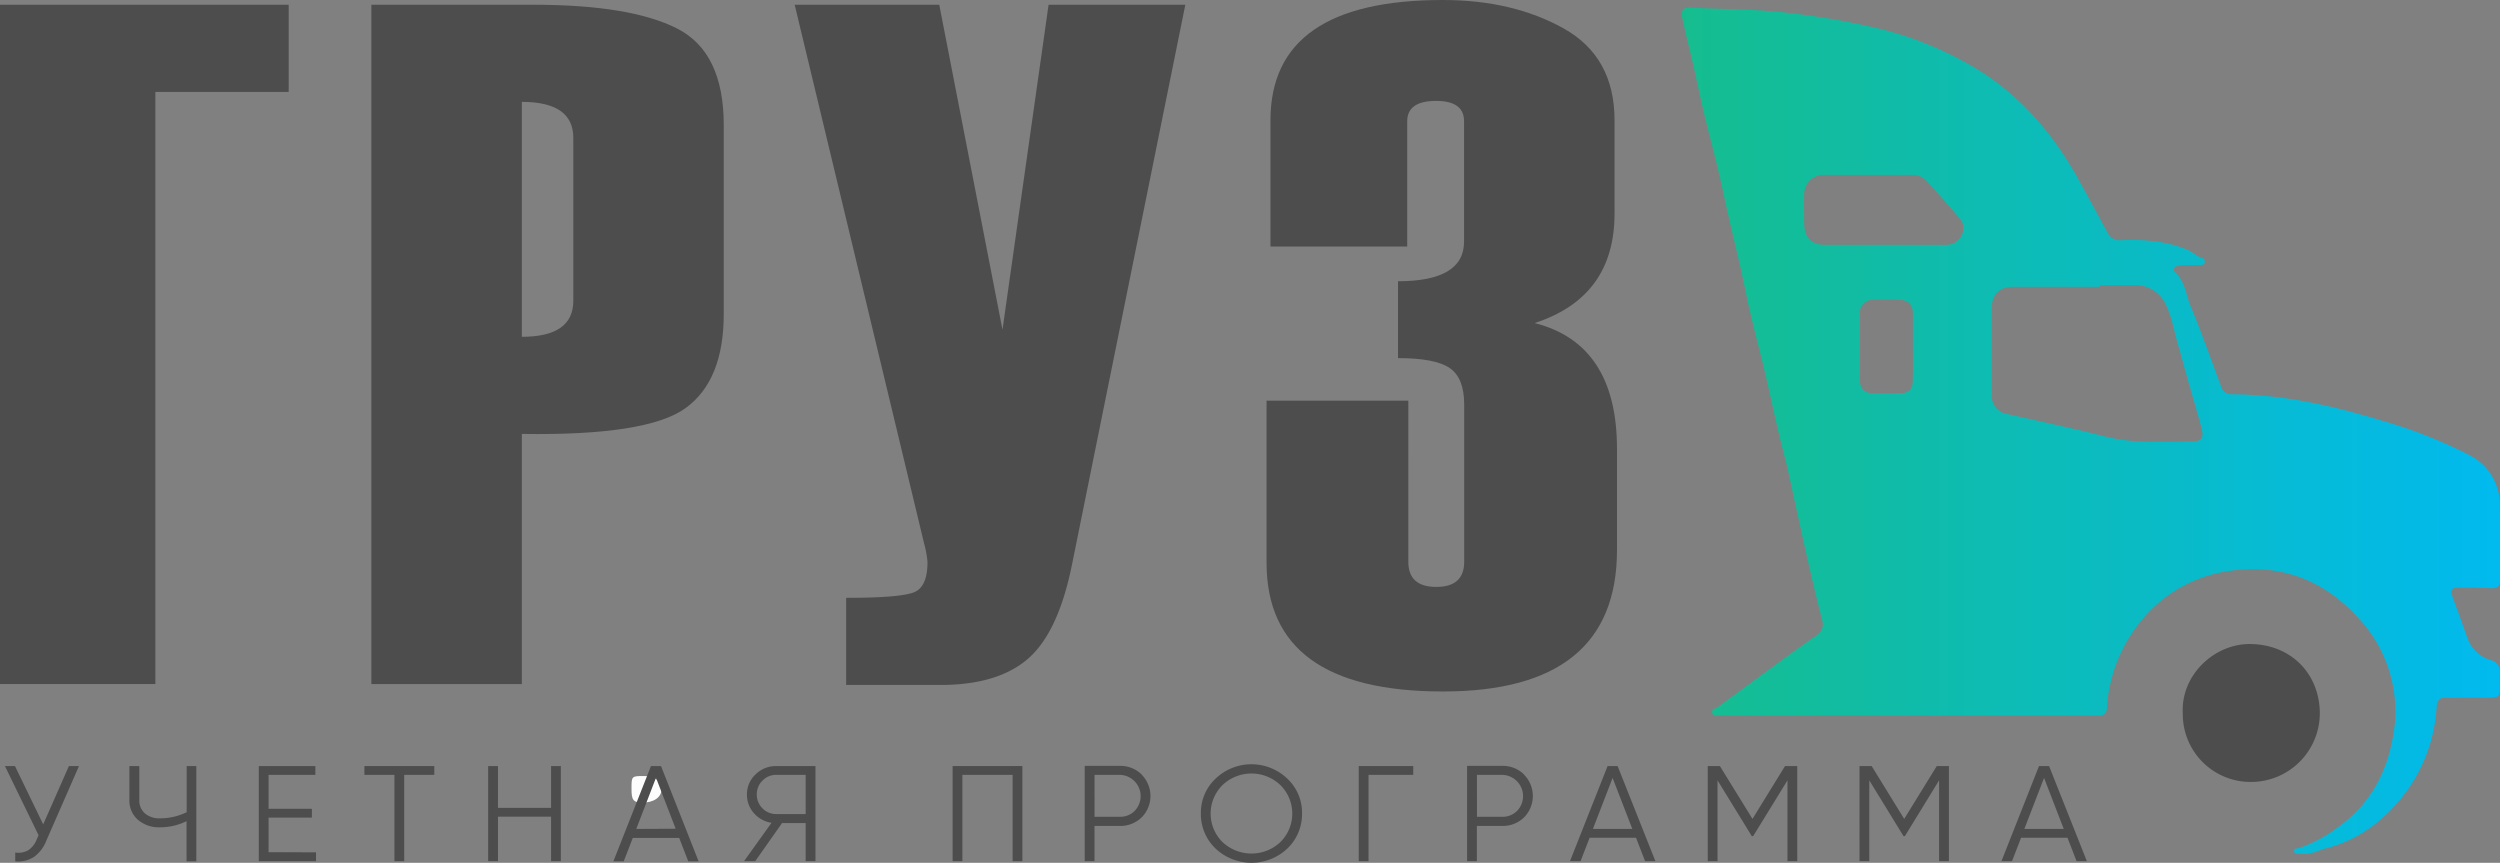 <svg xmlns="http://www.w3.org/2000/svg" xmlns:xlink="http://www.w3.org/1999/xlink" viewBox="0 0 567.84 195.97"><rect x="0" y="0" width="567.84" height="195.97" fill="#808080" stroke="none"/><defs><linearGradient id="Безымянный_градиент_3" x1="381.99" y1="97.87" x2="567.84" y2="97.87" gradientUnits="userSpaceOnUse"><stop offset="0" stop-color="#15bd8e"/><stop offset="1" stop-color="#01baef"/></linearGradient></defs><g id="Слой_2" data-name="Слой 2"><g id="Слой_1-2" data-name="Слой 1"><path d="M567.8,152.73a2.62,2.62,0,0,0-2-2.77,8,8,0,0,1-5.38-5.1q-1.73-4.83-3.49-9.65c-.46-1.26.09-1.74,1.29-1.73,2.51,0,5,0,7.53.12,1.57.09,2.13-.51,2.12-2-.06-5.62,0-11.24-.07-16.86a12.61,12.61,0,0,0-7.14-11.48A108.22,108.22,0,0,0,541,95.55c-11.05-3.37-22.32-5.94-34-6a2.46,2.46,0,0,1-2.53-1.8c-2.3-6.17-4.48-12.39-7-18.46-1-2.48-1.17-5.36-3.39-7.39-.85-.76.09-1.57,1.1-1.63,1.52-.1,3-.07,4.56-.1.39,0,.85,0,1-.45a.87.87,0,0,0-.56-1.13c-1.24-.34-2.09-1.31-3.26-1.81-4.88-2.09-10-2.42-15.16-2.22a3.08,3.08,0,0,1-3.15-1.86C476.3,48.44,474,44.21,471.67,40c-5.33-9.39-12.11-17.44-21.24-23.44A78.62,78.62,0,0,0,425.78,6.27a169.5,169.5,0,0,0-18.1-3.16c-7.9-1.06-15.8-1-23.71-1.36-1.64-.08-2.25.55-1.88,2.29,1,4.65,2.21,9.24,3.21,13.88.95,4.44,1.95,8.88,3.1,13.28,1.23,4.72,2.37,9.47,3.38,14.22,1.47,6.83,3.24,13.59,4.63,20.44s3.28,13.57,4.85,20.37c1.32,5.72,2.49,11.46,4,17.13.66,2.42,1.15,4.88,1.69,7.33,1.11,5,2.17,10,3.31,15.06s2.35,10.14,3.63,15.18a2.94,2.94,0,0,1-1.45,3.5q-3.31,2.31-6.59,4.68l-15.59,11.42c-.55.4-1.63.5-1.34,1.45s1.24.54,1.93.54q39.66,0,79.32,0c2.18,0,4.37,0,6.55,0,1.23,0,1.74-.47,1.84-1.74a34.13,34.13,0,0,1,6.65-18.32,31.32,31.32,0,0,1,19.72-12.55c11.91-2.16,22.27,1.19,30.56,10.29a30.91,30.91,0,0,1,7.94,27.62c-1.49,8.09-5.36,15.06-12.31,20a31.28,31.28,0,0,1-8.82,4.76c-.49.15-1.28.12-1.23.73.06.82.91.51,1.45.6,2.15.37,4-.76,5.94-1.27,7.67-2,13.52-6.68,18.15-12.89a36.41,36.41,0,0,0,6.84-19.28c.1-1.36.6-2.06,2.08-2,1.71.08,3.44,0,5.15,0v0c.93,0,1.86,0,2.78,0,4.79-.1,4.33.37,4.31-4.24C567.78,153.79,567.8,153.26,567.8,152.73ZM434.45,86.5c0,1.91-.91,2.78-2.83,2.82s-4.09,0-6.14,0-3-1-3.05-3.06q0-7.53,0-15.06a2.9,2.9,0,0,1,3.11-3.09q3-.08,5.94,0c2,.06,3,1.09,3,3.14,0,2.51,0,5,0,7.53S434.51,83.93,434.45,86.5Zm11.22-33.33a3.85,3.85,0,0,1-3.73,2.44c-4.69,0-9.37,0-14.06,0h0c-4.43,0-8.85,0-13.27,0-3.25,0-4.79-1.63-4.82-4.93,0-2.11-.06-4.22,0-6.33a4.41,4.41,0,0,1,4.79-4.63c6.61,0,13.21,0,19.81,0a4.25,4.25,0,0,1,3.32,1.5c2.42,2.69,4.86,5.37,7.18,8.15A3.36,3.36,0,0,1,445.67,53.17Zm52.18,47.12c-6.46,0-13,.5-19.34-1.06-2.43-.6-4.85-1.22-7.28-1.77-5.06-1.15-10.12-2.26-15.18-3.39a4.15,4.15,0,0,1-3.65-4.43c0-6.54,0-13.09,0-19.63,0-3.17,1.71-4.85,4.94-4.87,6.54,0,13.08,0,19.62,0v-.37c2.65,0,5.29,0,7.93,0A7.52,7.52,0,0,1,492,69.34c1.32,2.74,1.79,5.76,2.63,8.66.79,2.72,1.51,5.46,2.28,8.19,1.07,3.79,2.23,7.57,3.22,11.38C500.58,99.52,499.91,100.31,497.85,100.29Z" fill="url(#Безымянный_градиент_3)"/><path d="M495.79,162c-.46-8.67,7.11-15.69,15.12-15.72,9.25,0,15.8,6.49,16,15.43a15.63,15.63,0,0,1-15.69,15.9A15.4,15.4,0,0,1,495.79,162Z" fill="#4d4d4d"/><path d="M143.44,179.08c0-2.83,0-2.84,3.1-2.81,2.17,0,3.76,1.26,3.74,2.92,0,1.87-1.76,3.12-4.32,3.1C143.82,182.27,143.42,181.76,143.44,179.08Z" fill="#fdfdfd"/><path d="M0,1.08V155.37H35.29V20.88H65.57V1.08Z" fill="#4d4d4d"/><path d="M153.76,6.46Q143.13,1.08,121.2,1.08H84.35V155.37h34.18V98.56Q147,99,155.71,92.7t8.68-21.47V28.41Q164.39,11.83,153.76,6.46ZM130.22,68.33q0,8.17-11.69,8.17V23.14q11.68,0,11.69,8.17Z" fill="#4d4d4d"/><path d="M238.17,1.08,227.7,74.89,213.34,1.08H180.5l29.39,122.33a23.89,23.89,0,0,1,.78,4.2c0,3.8-1,6.12-3.12,6.94s-7.2,1.24-15.36,1.24v19.79h21.38q13,0,19.87-5.91t10-21.2L269.23,1.08Z" fill="#4d4d4d"/><path d="M348.57,73.38q18.15-5.91,18.15-24.85V27.33q0-14.41-11.56-20.87T327.7,0q-39.13,0-39.13,27.33V56h31.06V27.55q0-4.64,6.57-4.63,6.35,0,6.34,4.63V54.88q0,9-15,9V81.34q8.46,0,11.75,2.26t3.28,8.29v35.72q0,5.7-6.34,5.7t-6.35-5.7V91H287.68v36.8q0,29.27,40.07,29.26,39.53,0,39.53-32.17V102Q367.28,78.12,348.57,73.38Z" fill="#4d4d4d"/><path d="M15.65,174,9.81,187.25,3.4,174H1.12l7.64,15.71-.44,1a5.11,5.11,0,0,1-1.92,2.42,4.58,4.58,0,0,1-2.94.51v2a6.66,6.66,0,0,0,4.26-1,8.21,8.21,0,0,0,2.82-3.74L17.94,174Z" fill="#4d4d4d"/><path d="M42.4,174v10.48a13.66,13.66,0,0,1-6,1.39,5,5,0,0,1-3.49-1.13,3.84,3.84,0,0,1-1.27-3V174H29.39v7.73a5.74,5.74,0,0,0,1.91,4.45,7.29,7.29,0,0,0,5.07,1.73,13.66,13.66,0,0,0,6-1.39v9.12h2.22V174Z" fill="#4d4d4d"/><path d="M61,193.56v-7.85h9.84v-2H61V176H71.63v-2H58.78V195.6h13v-2Z" fill="#4d4d4d"/><path d="M82.77,174v2h6.82v19.6h2.22V176h6.83v-2Z" fill="#4d4d4d"/><path d="M125.17,174v9.49H113.11V174h-2.23V195.6h2.23V185.49h12.06V195.6h2.22V174Z" fill="#4d4d4d"/><path d="M150.14,174h-2.28l-8.54,21.64h2.35l2.06-5.32h10.54l2.06,5.32h2.35Zm-5.62,14.28L149,176.65l4.47,11.59Z" fill="#4d4d4d"/><path d="M176.32,174a6.53,6.53,0,0,0-4.73,1.92,6.13,6.13,0,0,0-1.93,4.57,6.26,6.26,0,0,0,1.58,4.21,6.63,6.63,0,0,0,4,2.19L169,195.6h2.54l6.09-8.65H183v8.65h2.22V174ZM183,184.9h-6.67a4.3,4.3,0,0,1-3.14-1.29,4.42,4.42,0,0,1-1.3-3.16,4.34,4.34,0,0,1,1.3-3.15,4.27,4.27,0,0,1,3.14-1.3H183Z" fill="#4d4d4d"/><path d="M216.37,174V195.6h2.22V176H230v19.6h2.22V174Z" fill="#4d4d4d"/><path d="M259.31,175.91a6.88,6.88,0,0,0-5-1.95h-7.93V195.6h2.22v-8h5.71a6.91,6.91,0,0,0,5-1.94,6.89,6.89,0,0,0,0-9.71Zm-1.59,8.28a4.6,4.6,0,0,1-3.4,1.33h-5.71V176h5.71a4.83,4.83,0,0,1,3.4,8.19Z" fill="#4d4d4d"/><path d="M292.41,176.87a11.79,11.79,0,0,0-16.32,0,10.62,10.62,0,0,0-3.33,7.91,10.82,10.82,0,0,0,3.33,7.95,11.9,11.9,0,0,0,16.32,0,10.82,10.82,0,0,0,3.33-7.95A10.62,10.62,0,0,0,292.41,176.87Zm-1.56,14.37a9.6,9.6,0,0,1-13.2,0,9.11,9.11,0,0,1,0-12.89,9.52,9.52,0,0,1,13.2,0,9.11,9.11,0,0,1,0,12.89Z" fill="#4d4d4d"/><path d="M308.62,174V195.6h2.22V176H321v-2Z" fill="#4d4d4d"/><path d="M346.16,175.91a6.84,6.84,0,0,0-5-1.95h-7.93V195.6h2.22v-8h5.71a6.87,6.87,0,0,0,5-1.94,6.89,6.89,0,0,0,0-9.71Zm-1.58,8.28a4.61,4.61,0,0,1-3.4,1.33h-5.71V176h5.71a4.83,4.83,0,0,1,3.4,8.19Z" fill="#4d4d4d"/><path d="M367.42,174h-2.28L356.6,195.6H359l2.06-5.32h10.54l2.06,5.32H376Zm-5.61,14.28,4.47-11.59,4.48,11.59Z" fill="#4d4d4d"/><path d="M405.44,174,398.05,186,390.65,174h-2.76V195.6h2.22V177.24l7.78,12.67h.32L406,177.24V195.6h2.22V174Z" fill="#4d4d4d"/><path d="M439.91,174,432.51,186,425.12,174h-2.76V195.6h2.22V177.24l7.77,12.67h.32l7.77-12.67V195.6h2.23V174Z" fill="#4d4d4d"/><path d="M465.42,174h-2.29L454.6,195.6H457l2.06-5.32h10.54l2.06,5.32H474Zm-5.62,14.28,4.48-11.59,4.47,11.59Z" fill="#4d4d4d"/></g></g></svg>